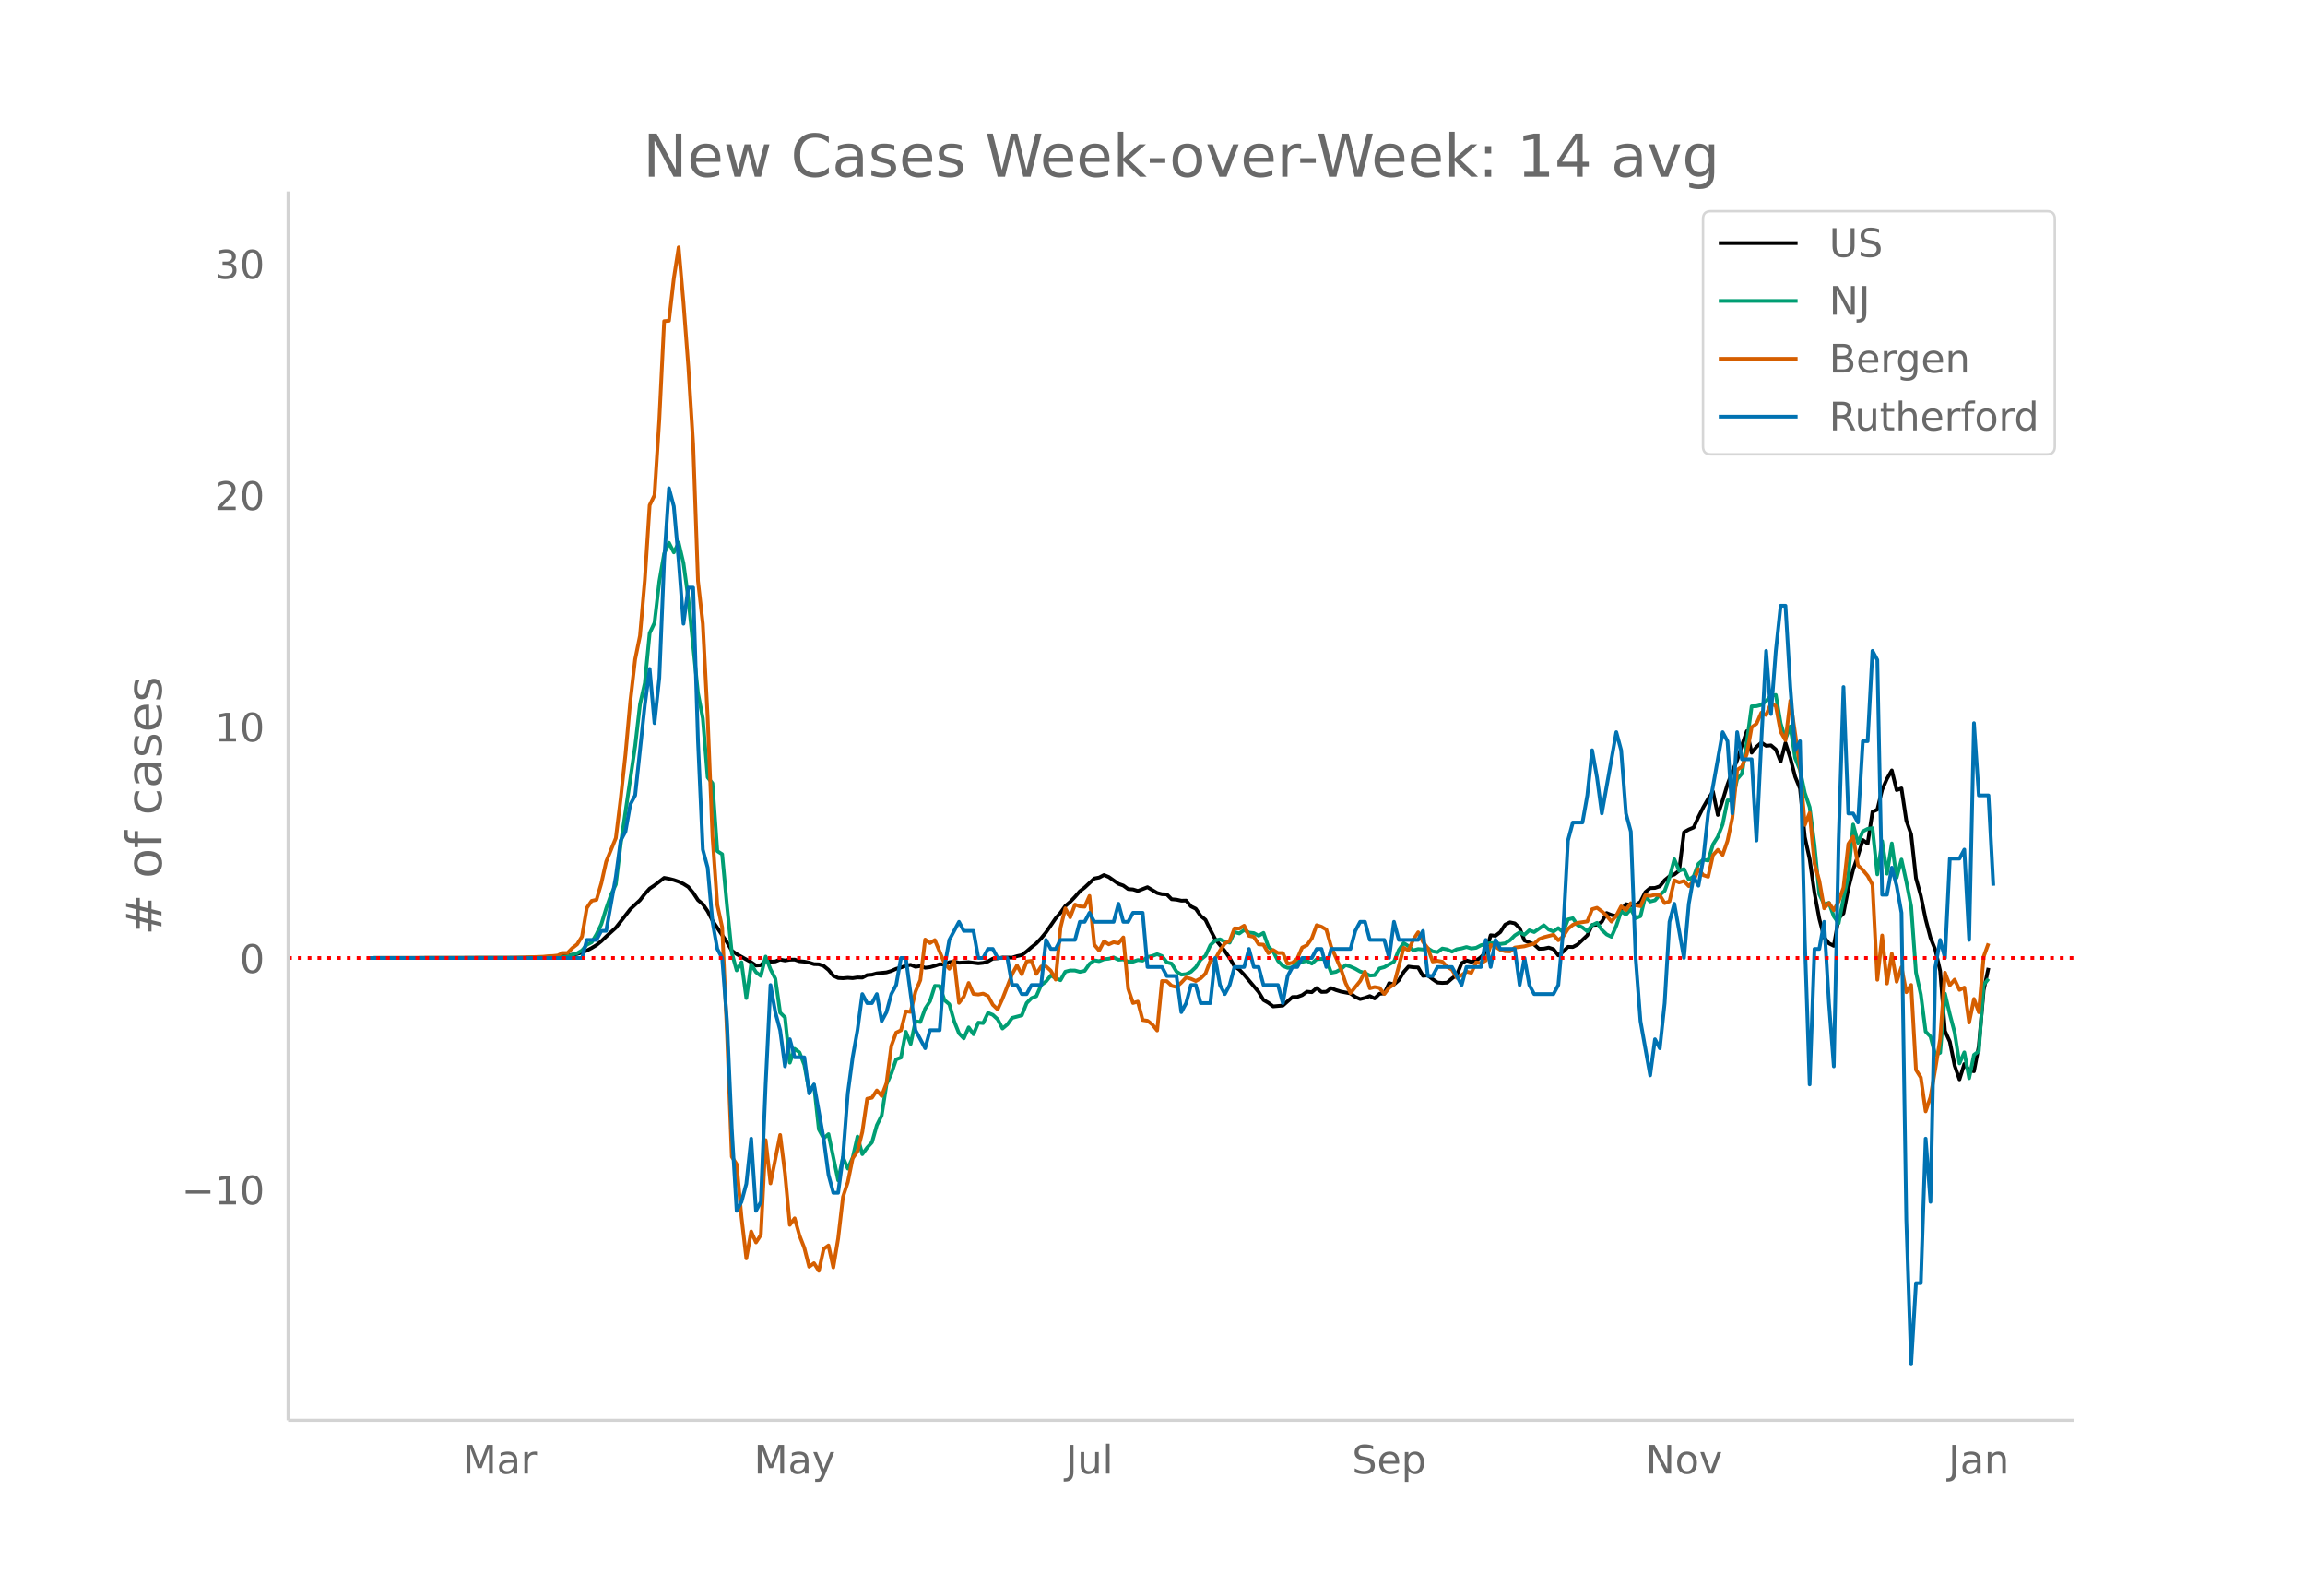 <svg height="864" viewBox="0 0 936 648" width="1248" xmlns="http://www.w3.org/2000/svg" xmlns:xlink="http://www.w3.org/1999/xlink"><defs><style>*{stroke-linecap:butt;stroke-linejoin:round}</style></defs><g id="figure_1"><path d="M0 648h936V0H0z" fill="#fff" id="patch_1"/><g id="axes_1"><path d="M117 576.72h725.4V77.76H117z" fill="none" id="patch_2"/><path clip-path="url(#pb476faff45)" d="M149.973 388.993l62.805-.085 9.813-.239 5.888-.445 3.926-.52 1.962-.34 1.963-.578 1.963-.79 1.962-1.051 1.963-1.18 1.963-1.596 1.962-1.887 3.926-3.553 5.887-7.548 3.926-3.644 1.962-2.535 1.963-2.182 1.963-1.319 3.925-3.029 1.963.356 1.962.494 1.963.67 1.963.921 1.962 1.248 1.963 2.343 1.963 2.99 1.962 1.647 1.963 2.879 1.963 3.822 3.925 5.856 1.963 2.907 1.962 3.414 1.963 1.412 5.888 3.284 1.963 1.358 1.962-.122 1.963-1.958 1.963.527 1.962-.102 1.963-.767 1.963.38 1.962-.333 1.963-.035 1.963.663 1.962.17 1.963.394 1.963.62 1.962.063 1.963.653 1.963 1.609 1.962 2.383 1.963.911 1.963.112 1.962-.18 1.963.145 1.963-.29 1.962.067 1.963-1.025 1.963-.166 1.962-.548 3.926-.379 1.962-.583 1.963-.874 1.963-.537 1.962-.694 1.963-.407 1.963.817 1.962-.312 1.963.707 1.963-.243 1.962-.543 1.963-.67 1.963.193 1.962-.998 1.963-.261 1.963.479 3.925-.238 3.925.48 1.963-.2 1.963-.57 1.962-1.145 1.963-.114 1.962-.338 3.926.04 1.962-.592 1.963-.435 1.963-1.484 1.962-1.71 1.963-1.553 1.963-2.072 1.962-2.386 3.926-5.715 1.962-2.247 1.963-2.763 1.963-1.667 1.962-2.052 1.963-2.261 1.963-1.53 3.925-3.663 1.963-.382 1.962-1.026 1.963.81 3.925 2.762 1.963.705 1.963 1.427 1.962.144 1.963.617 3.925-1.524 3.926 2.346 1.962.512 1.963.063 1.963 1.973 1.962.17 1.963.426 1.963-.048 1.962 2.362 1.963.975 1.963 2.88 1.962 1.599 1.963 4.058 1.963 3.737 3.925 4.88 1.963 2.83 1.962 3.422 1.963 1.29 1.963 2.085 5.888 6.998 1.962 3.256 1.963 1.134 1.963 1.468 3.925-.339 3.925-3.474 1.963-.04 1.963-.716 1.962-1.403 1.963.191 1.963-1.673 1.962 1.575 1.963-.067 1.963-1.478 1.962.803 1.963.595 3.925.752 1.963 1.431 1.963.872 1.962-.49 1.963-.744 1.962.98 1.963-1.897 1.963-.149 1.962-4.165 1.963.531 1.963-1.738 1.962-3.294 1.963-2.238 1.963.276 1.962.078 1.963 3.419 1.963-.177 1.962 1.531 1.963 1.366 1.963.157 1.962-.115 1.963-1.711 1.963-1.431 1.962-4.783 1.963-1.086 1.963.56 1.962-.534 1.963-1.4 1.963-1.872 1.962-7.003 1.963.224 1.963-1.507 1.962-3.03 1.963-.929 1.963.421 1.962 1.906 1.963 5.05 3.925 1.612 1.963 1.761 1.963-.063 1.962-.43 1.963.646 1.963 2.515 1.962-1.508 1.963-1.96 1.963.082 1.962-1.035 3.926-3.727 1.962-4.171 1.963-.116 1.963-1.169 1.962-3.584 1.963.799 1.963.4 3.925-4.814 1.963.426 1.962-.03 1.963-1.348 1.963-3.937 1.962-1.643 1.963-.058 1.963-.673 1.962-2.454 1.963-1.606 1.963-.72 1.962-1.551 1.963-15.598 1.963-1.116 1.962-.825 1.963-4.276 1.963-3.95 1.962-3.401 1.963-2.961 1.963 9.497 1.962-5.913 1.963-6.482 1.963-5.231 1.962-4.6 1.963-6.117 1.962-5.696 1.963 8.766 1.963-2.367 1.962-1.729 1.963 1.297 1.963-.19 1.962 1.662 1.963 4.947 1.963-7.582 1.962 6.102 1.963 7.614 1.963 4.8 1.962 19.688 1.963 8.937 1.963 13.697 1.962 10.57 1.963 7.508 1.963 2.484 1.962.987 1.963-11.23 1.963-1.922 1.962-10.078 1.963-7.729 1.963-5.659 1.962-6.337 1.963 1.45 1.963-12.925 1.962-.887 1.963-8.064 1.963-4.444 1.962-3.42 1.963 8.007 1.963-.703 1.962 13.035 1.963 5.642 1.963 17.827 1.962 7.104 1.963 9.537 1.963 7.517 1.962 4.874 1.963 8.56 1.963 24.442 1.962 4.32 1.963 9.7 1.963 5.631 1.962-6.257 1.963 2.584 1.963.367 1.962-10.238 1.963-22.674 1.963-9.064h0" fill="none" stroke="#000" stroke-linecap="round" stroke-width="1.5" id="line2d_1"/><path clip-path="url(#pb476faff45)" d="M149.973 388.993l68.693-.083 5.888-.136 1.963-.151 1.962.023 1.963-.348 3.925-1.21 1.963-1.14 1.963-2.328 1.962-.968 1.963-3.28 1.963-4.059 1.962-6.386 1.963-5.578 1.963-4.217 1.962-16.28 5.888-39.869 1.963-16.967 1.962-8.647 1.963-20.263 1.963-4.172 1.962-16.839 1.963-11.284 1.963-4.383 1.962 3.892 1.963-3.96 1.963 8.351 1.962 14.39 3.926 38.342 1.962 10.256 1.963 23.967 1.963 2.38 1.962 27.564 1.963 1.24 1.963 20.913 1.962 19.197 1.963 7.082 1.963-3.295 1.962 14.549 1.963-13.68 1.963 3.16 1.962 1.503 1.963-7.86 1.963 5.17 1.962 3.809 1.963 13.808 1.963 1.927 1.962 18.389 1.963-5.608 1.963 1.436 1.962 5.064 1.963 10.55 1.963-2.38 1.962 18.01 1.963 3.629 1.963-1.693 3.925 18.774 1.963-9.395 1.962 4.633 1.963-4.46 1.963-8.577 1.962 7.172 1.963-2.668 1.963-2.161 1.962-6.931 1.963-3.93 1.963-12.698 1.962-4.323 1.963-5.782 1.963-.733 1.962-10.468 1.963 4.95 1.963-9.25 1.962.317 1.963-5.404 1.963-3.023 1.962-6.243 1.963.083 1.963 5.722 1.962 1.67 1.963 6.878 1.963 4.943 1.962 2.033 1.963-4.474 1.963 2.804 1.962-4.74 1.963.197 1.963-4.15 1.962.802 1.963 1.814 1.962 3.741 1.963-1.647 1.963-2.676 3.925-1.035 1.963-4.981 1.962-1.995 1.963-.787 1.963-4.52 1.962-1.443 1.963-2.449 1.963 1.104 1.962.816 1.963-3.454 1.963-.506 1.962.03 1.963.544 1.963-.393 1.962-2.842 1.963-1.436 1.963.325 1.962-.793 1.963-.212 1.963-.514 1.962.937 1.963-.143 1.963.96 1.962-.023 1.963-.673 1.963.235 1.962-1.497 1.963-.378 1.963-.748 1.962.77 1.963 2.54 1.963.53 1.962 3.25 1.963 1.231 1.963-.211 1.962-.953 1.963-1.859 1.963-3.068 1.962-1.588 1.963-4.277 1.963-1.92 1.962-.484 1.963.907 1.963.454 1.962-4.308 1.963.574 1.963-1.406 1.962 1.066 1.963.204 1.963 1.058 1.962-1.141 1.963 5.578 1.963 1.897 1.962 3.877 1.963 2.078 1.963.771 1.962-.181 1.963-2.419 1.963.167 1.962-.409 1.963 1.111 1.963-1.806 1.962-.106 1.963.151 1.963 5.488 1.962-.378 1.963-1.074 1.963-1.677 1.962.612 1.963.884 1.963 1.134 1.962.567 1.963 1.073 1.962-.151 1.963-2.751 1.963-.53 3.925-2.23 1.963-4.738 1.962-2.804 1.963 1.247 1.963 1.7 1.962-.528 1.963.18 1.963-.468 1.962 1.217 1.963.325 1.963-1.466 1.962.355 1.963.922 1.963-.99 1.962-.34 1.963-.56 1.963.59 1.962-.272 1.963-1.028 1.963-.567 1.962-.325 1.963-.015 1.963.386 1.962-.272 1.963-1.247 1.963-1.958 1.962-1.247 1.963.975 1.963-1.806 1.962.718 3.926-2.751 1.962 1.723 1.963.8 1.963-1.382 1.962 1.693 1.963-5.208 1.963-.483 1.962 2.811 1.963.907 1.963 1.58 1.962-2.487 1.963-.952 1.963 2.85 1.962 1.866 1.963.96 1.963-4.505 1.962-5.827 1.963 1.308 1.963-2.237 1.962 3.726 1.963-.832 1.963-7.996 1.962 2.048 1.963-.499 1.963-2.267 1.962-1.557 1.963-5.404 1.963-7.452 1.962 4.656 1.963-.68 1.963 4.315 1.962-1.368 1.963-5.094 1.963-1.67 1.962.377 1.963-6.53 1.963-3.144 1.962-5.033 1.963-9.75 1.963.023 1.962-8.624 1.963-2.305 1.962-12.826 1.963-14.444 1.963-.068 1.962-.514 1.963-1.602 1.963-2.108 1.962-.333 1.963 11.51 1.963 6.35 1.962-5.08 1.963 12.85 1.963 4.79 1.962 9.358 1.963 5.797 1.963 15.252 1.962 20.059 1.963 4.172 1.963-.62 1.962 5.472 1.963 2.804 1.963-10.12 1.962-9.115 1.963-20.868 1.963 7.475 1.962-4.694 1.963-1.027 1.963-.273 1.962 18.76 1.963-13.477 1.963 13.204 1.962-12.289 1.963 13.914 1.963-7.376 1.962 8.956 1.963 9.992 1.963 26.99 1.962 8.842 1.963 15.116 1.963 1.988 1.962 7.512 1.963-.922 1.963-24.012 1.962 8.375 1.963 7.399 1.963 12.561 1.962-4.49 1.963 10.507 1.963-9.5 1.962-1.475 1.963-26.914 1.963-2.486h0" fill="none" stroke="#009e73" stroke-linecap="round" stroke-width="1.5" id="line2d_2"/><path clip-path="url(#pb476faff45)" d="M149.973 388.993l58.88-.072 11.776-.432 1.962-.216 1.963-.072 1.963-.216 1.962-1.008h1.963l1.963-2.016 1.962-1.513 1.963-3.168 1.963-11.594 1.962-2.88 1.963-.433 1.963-6.697 1.962-8.785 3.926-9.578 1.962-15.987 1.963-18.075 1.962-21.532 1.963-16.994 1.963-9.578 1.962-22.612 1.963-30.39 1.963-4.032 1.962-30.75 1.963-39.966 1.963-.144 1.962-17.21 1.963-12.603 1.963 22.54 1.962 25.852 1.963 31.398 1.963 55.665 1.962 17.355 1.963 38.023 1.963 48.392 1.962 27.797 1.963 9.073 1.963 43.136 1.962 50.048 1.963 3.025 1.963 21.46 1.962 16.778 1.963-10.946 1.963 4.465 1.962-3.025 1.963-38.526 1.963 17.57 3.925-19.658 1.963 15.554 1.962 20.956 1.963-2.665 1.963 6.986 1.962 5.04 1.963 7.634 1.963-1.44 1.962 3.096 1.963-8.858 1.963-1.44 1.962 8.93 1.963-11.738 1.963-16.923 1.962-5.977 1.963-9.65 1.963-2.88 1.962-7.85 1.963-13.466 1.963-.432 1.962-2.953 1.963 2.233 1.963-5.185 1.962-15.123 1.963-5.4 1.963-.937 1.962-7.705 1.963.216 1.963-8.21 1.962-4.68 1.963-16.491 1.963 1.44 1.962-1.224 3.926 9.434 1.962 2.232 1.963-3.313 1.963 17.14 1.962-2.521 1.963-5.545 1.963 4.465 1.962.216 1.963-.36 1.963.936 1.962 3.6 1.963 1.873 1.962-4.32 3.926-10.01 1.962-3.53 1.963 3.601 1.963-5.184 1.962-.289 1.963 5.33 1.963-3.025 1.962-.072 1.963 1.8 1.963 3.6 1.962-21.027 1.963-7.921 1.963 3.672 1.962-5.184 1.963.72 1.963.144 1.962-4.393 1.963 19.803 1.963 2.377 1.962-3.745 1.963 1.224 1.963-.864 1.962.432 1.963-2.376 1.963 20.811 1.962 5.833 1.963-.576 1.963 7.49 1.962.288 1.963 1.512 1.963 2.448 1.962-20.091 1.963.072 1.963 1.872 1.962.504 1.963-1.8 1.963-2.088 1.962.576 1.963.864 1.963-1.08 1.962-1.945 1.963-5.185 1.963-.72 1.962-3.456 1.963-2.88 1.963-1.009 1.962-5.113 1.963.072 1.963-1.152 1.962 4.105 1.963.432 1.963 3.024 1.962.144 1.963 3.457 1.963-1.296 1.962 1.224h1.963l1.963 4.393 1.962-.432 1.963-1.729 1.963-4.464 1.962-.937 1.963-2.808 1.963-5.329 1.962.648 1.963 1.152 1.963 6.913 3.925 9.002 1.963 5.833 1.962 4.033 3.926-4.897 1.962-3.817 1.963 6.77 1.962-.505 1.963.36 1.963 2.449 1.962-2.52 1.963-1.369 3.925-14.906 1.963 1.08 1.963-4.393 1.962-2.953 1.963 3.89 1.963 2.592 1.962 5.4 1.963-.288 1.963.36 1.962 2.089 1.963 1.152 1.963 3.313 1.962-1.08 1.963-1.44 1.963.503 1.962-4.248 1.963.288 1.963-1.08 1.962-6.266 1.963.648 1.963 1.297 1.962.576 1.963.072 1.963-1.584 3.925-.505 1.963-.576 1.962-.432 1.963-1.872 1.963-.792 3.925-1.008 1.963 2.232 1.962-1.512 1.963-3.097 1.963-1.656 1.962-.792 3.926-.576 1.962-4.97 1.963-.575 1.963 1.44 1.962 1.8 1.963 2.377 1.963-2.449 1.962-3.744 1.963 1.512 1.963-2.809 1.962.865 1.963.36 1.963-4.465 1.962.288 1.963-.432 1.963.144 1.962 3.24 1.963-.72 1.963-8.57 1.962.865 1.963-.576 1.963 2.088 1.962-2.16 1.963-4.753 1.963 2.449 1.962.648 1.963-8.786 1.963-2.16 1.962 2.088 1.963-5.689 1.963-9.29 1.962-19.587 1.963-1.296 1.962-5.113 1.963-10.874 1.963-1.44 1.962-4.465 1.963.936 1.963-4.752 1.962 1.08 1.963 10.442 1.963 3.456 1.962-16.059 3.926 26.789 1.962 23.692 1.963-4.897 1.963 20.596 1.962 6.913 1.963 11.234 1.963-2.16 1.962 2.952 1.963-3.6 1.963-5.618 1.962-17.715 1.963-2.952 1.963 11.666 1.962 1.872 1.963 2.377 1.963 3.6 1.962 38.599 1.963-18.003 1.963 19.515 1.962-12.098 1.963 11.378 1.963-5.905 1.962 10.154 1.963-2.953 1.963 34.494 1.962 3.097 1.963 13.754 1.963-5.833 1.962-11.378 1.963-12.17 1.963-26.933 1.962 5.113 1.963-2.304 1.963 4.176 1.962-.936 1.963 14.187 1.963-9.578 1.962 5.401 1.963-22.54 1.963-5.4h0" fill="none" stroke="#d55e00" stroke-linecap="round" stroke-width="1.5" id="line2d_3"/><path clip-path="url(#pb476faff45)" d="M149.973 388.993h86.357l1.963-7.335h3.925l1.963-3.668h1.962l3.926-22.006 1.962-14.67 1.963-3.669 1.962-11.003 1.963-3.667 3.925-36.677 1.963-14.671 1.963 22.006 1.962-18.339 1.963-47.68 1.963-29.341 1.962 7.335 1.963 22.006 1.963 25.674 1.962-14.67h1.963l1.963 62.35 1.962 44.013 1.963 7.335 1.963 22.006 1.962 11.004 1.963 3.667 1.963 25.674 1.962 44.013 1.963 33.009 1.963-3.668 1.962-7.335 1.963-18.339 1.963 29.342 1.962-3.668 1.963-47.68 1.963-40.345L314.836 411l1.963 7.335 1.963 14.67 1.962-11.002 1.963 7.335h3.925l1.963 14.67 1.963-3.667 3.925 22.006 1.963 14.671 1.962 7.336h1.963l1.963-14.671 1.962-25.674 1.963-14.671 1.963-11.003 1.962-14.67 1.963 3.667h1.963l1.962-3.668 1.963 11.003 1.963-3.667 1.962-7.336 1.963-3.668 1.963-11.003h1.962l3.926 29.342 3.925 7.335 1.963-7.335h3.925l1.963-25.674 1.962-11.003 3.926-7.336 1.962 3.668h3.926l1.962 11.003h1.963l1.963-3.667h1.962l1.963 3.667h3.925l1.963 11.003h1.962l1.963 3.668h1.963l1.962-3.668h3.926l1.962-18.338 1.963 3.668h1.963l1.962-3.668h5.888l1.963-7.336h1.963l1.962-3.667 1.963 3.667h7.85l1.963-7.335 1.963 7.335h1.963l1.962-3.667H464l1.962 22.006h5.888l1.963 3.668h3.925l1.963 14.67 1.963-3.667 1.962-7.336h1.963l1.963 7.336h3.925l1.963-18.339 1.962 11.003 1.963 3.668 1.963-3.668 1.962-7.335h3.926l1.962-7.335 1.963 7.335h1.963l1.962 7.335h5.888l1.963 7.336 1.963-11.003 1.962-3.668h1.963l1.963-3.668h3.925l1.963-3.667h1.962l1.963 7.335 1.963-7.335h7.85l1.963-7.336 1.963-3.668h1.962l1.963 7.336h5.888l1.962 7.335 1.963-14.67 1.963 7.335h7.85l1.963-3.668 1.963 18.339h1.962l1.963-3.668h5.888l3.925 7.335 1.963-7.335h5.888l1.963-11.003 1.962 11.003 1.963-11.003 1.963 3.668h5.888l1.962 14.67 1.963-11.003 1.963 11.003 1.962 3.668h7.851l1.963-3.668 1.962-22.006 1.963-36.677 1.963-7.335h3.925l1.963-11.003 1.962-18.339 1.963 11.003 1.963 14.671 5.888-33.01 1.962 7.336 1.963 25.674 1.963 7.335 1.962 51.348 1.963 25.674 3.925 22.006 1.963-14.67 1.963 3.667 1.962-18.338 1.963-33.01 1.963-7.335 3.925 22.006 1.963-22.006 1.962-11.003 1.963 3.668 1.963-11.003 1.962-18.339 5.888-33.01 1.963 3.668 1.963 29.342 1.962-33.01 1.963 11.004h3.925l1.963 33.01 1.962-40.346 1.963-36.677 1.963 25.674 1.962-25.674 1.963-18.338h1.963l1.962 33.01 1.963 25.673 1.963-3.668 1.962 80.69 1.963 58.683 1.963-55.015h1.962l1.963-11.004 1.963 33.01 1.962 25.674 1.963-91.693 1.963-62.35 1.962 51.347h1.963l1.963 3.668 1.962-33.01h1.963l1.963-36.677 1.962 3.668 1.963 95.36h1.963l1.962-11.003 1.963 7.336 1.963 11.003 1.962 124.702 1.963 58.683 1.963-33.01h1.962l1.963-58.683 1.963 25.674 1.962-95.36 1.963-11.003 1.963 7.335 1.962-40.344h3.926l1.962-3.668 1.963 36.677 1.963-88.025 1.962 29.342h3.926l1.962 36.677h0" fill="none" stroke="#0072b2" stroke-linecap="round" stroke-width="1.5" id="line2d_4"/><path clip-path="url(#pb476faff45)" d="M117 388.993h725.4" fill="none" stroke="red" stroke-dasharray="1.5,2.475" stroke-width="1.5" id="line2d_5"/><path d="M117 576.72V77.76" fill="none" stroke="#d3d3d3" stroke-linecap="square" stroke-width="1.25" id="patch_3"/><path d="M117 576.72h725.4" fill="none" stroke="#d3d3d3" stroke-linecap="square" stroke-width="1.25" id="patch_4"/><g id="matplotlib.axis_1"><g id="xtick_1"><g transform="matrix(.16 0 0 -.16 187.87 598.378)" fill="#696969" id="text_1"><defs><path d="M9.813 72.906h14.703l18.593-49.61 18.703 49.61h14.704V0H66.89v64.016l-18.797-50h-9.907l-18.796 50V0H9.813z" id="DejaVuSans-77"/><path d="M34.281 27.484q-10.89 0-15.093-2.484-4.204-2.484-4.204-8.5 0-4.781 3.157-7.594 3.156-2.797 8.562-2.797 7.485 0 12 5.297 4.516 5.297 4.516 14.078v2zm17.922 3.72V0H43.22v8.297Q40.14 3.328 35.547.953q-4.594-2.375-11.234-2.375-8.391 0-13.36 4.719Q6 8.016 6 15.922q0 9.219 6.172 13.906 6.187 4.688 18.437 4.688h12.61v.89q0 6.203-4.078 9.594-4.078 3.39-11.453 3.39-4.688 0-9.141-1.124-4.438-1.125-8.531-3.375v8.312q4.921 1.906 9.562 2.844 4.64.953 9.031.953 11.875 0 17.735-6.156 5.86-6.14 5.86-18.64z" id="DejaVuSans-97"/><path d="M41.11 46.297q-1.516.875-3.297 1.281Q36.03 48 33.89 48q-7.625 0-11.703-4.953-4.079-4.953-4.079-14.234V0H9.08v54.688h9.03v-8.5q2.844 4.984 7.375 7.39Q30.031 56 36.531 56q.922 0 2.047-.125 1.125-.11 2.484-.36z" id="DejaVuSans-114"/></defs><use xlink:href="#DejaVuSans-77"/><use x="86.279" xlink:href="#DejaVuSans-97"/><use x="147.559" xlink:href="#DejaVuSans-114"/></g></g><g id="xtick_2"><g transform="matrix(.16 0 0 -.16 306.147 598.378)" fill="#696969" id="text_2"><defs><path d="M32.172-5.078q-3.797-9.766-7.422-12.735-3.61-2.984-9.656-2.984H7.906v7.516h5.282q3.703 0 5.75 1.765Q21-9.766 23.483-3.219l1.61 4.094-22.11 53.813H12.5l17.094-42.766 17.093 42.766h9.516z" id="DejaVuSans-121"/></defs><use xlink:href="#DejaVuSans-77"/><use x="86.279" xlink:href="#DejaVuSans-97"/><use x="147.559" xlink:href="#DejaVuSans-121"/></g></g><g id="xtick_3"><g transform="matrix(.16 0 0 -.16 432.757 598.378)" fill="#696969" id="text_3"><defs><path d="M9.813 72.906h9.859V5.078q0-13.187-5-19.14-5-5.954-16.094-5.954h-3.75v8.297h3.078q6.531 0 9.219 3.672Q9.813-4.39 9.813 5.078z" id="DejaVuSans-74"/><path d="M8.5 21.578v33.11h8.984V21.922q0-7.766 3.016-11.656 3.031-3.875 9.094-3.875 7.265 0 11.484 4.64 4.234 4.64 4.234 12.656v31h8.985V0h-8.984v8.406Q42.047 3.422 37.718 1q-4.313-2.422-10.032-2.422-9.421 0-14.312 5.86Q8.5 10.296 8.5 21.578zM31.11 56z" id="DejaVuSans-117"/><path d="M9.422 75.984h8.984V0H9.422z" id="DejaVuSans-108"/></defs><use xlink:href="#DejaVuSans-74"/><use x="29.492" xlink:href="#DejaVuSans-117"/><use x="92.871" xlink:href="#DejaVuSans-108"/></g></g><g id="xtick_4"><g transform="matrix(.16 0 0 -.16 549.014 598.378)" fill="#696969" id="text_4"><defs><path d="M53.516 70.516V60.89q-5.61 2.687-10.594 4-4.984 1.328-9.625 1.328-8.047 0-12.422-3.125t-4.375-8.89q0-4.845 2.906-7.313 2.907-2.453 11.016-3.97l5.953-1.218q11.031-2.11 16.281-7.406 5.25-5.297 5.25-14.172 0-10.61-7.11-16.078-7.093-5.469-20.812-5.469-5.172 0-11.015 1.172Q13.14.922 6.89 3.219v10.156q6-3.36 11.765-5.078 5.766-1.703 11.328-1.703 8.438 0 13.032 3.312 4.593 3.328 4.593 9.485 0 5.359-3.297 8.39-3.296 3.032-10.812 4.547L27.484 33.5q-11.03 2.188-15.968 6.875-4.922 4.688-4.922 13.047 0 9.672 6.812 15.234 6.813 5.563 18.766 5.563 5.14 0 10.453-.938 5.328-.922 10.89-2.765z" id="DejaVuSans-83"/><path d="M56.203 29.594v-4.39H14.891q.593-9.282 5.593-14.142 5-4.859 13.938-4.859 5.172 0 10.031 1.266 4.86 1.265 9.656 3.812v-8.5Q49.266.734 44.187-.344 39.11-1.422 33.892-1.422q-13.094 0-20.735 7.61-7.64 7.625-7.64 20.625 0 13.421 7.25 21.296Q20.016 56 32.328 56q11.031 0 17.453-7.11 6.422-7.093 6.422-19.296zm-8.984 2.64q-.094 7.36-4.125 11.75-4.032 4.407-10.672 4.407-7.516 0-12.031-4.25-4.516-4.25-5.203-11.97z" id="DejaVuSans-101"/><path d="M18.11 8.203v-29H9.077v75.484h9.031v-8.296q2.844 4.875 7.157 7.234Q29.594 56 35.594 56q9.968 0 16.187-7.906 6.235-7.907 6.235-20.797T51.78 6.484q-6.218-7.906-16.187-7.906-6 0-10.328 2.375-4.313 2.375-7.157 7.25zm30.578 19.094q0 9.906-4.079 15.547-4.078 5.64-11.203 5.64-7.14 0-11.218-5.64-4.079-5.64-4.079-15.547 0-9.906 4.078-15.547 4.079-5.64 11.22-5.64 7.124 0 11.202 5.64t4.078 15.547z" id="DejaVuSans-112"/></defs><use xlink:href="#DejaVuSans-83"/><use x="63.477" xlink:href="#DejaVuSans-101"/><use x="125" xlink:href="#DejaVuSans-112"/></g></g><g id="xtick_5"><g transform="matrix(.16 0 0 -.16 668.202 598.378)" fill="#696969" id="text_5"><defs><path d="M9.813 72.906h13.28l32.329-60.984v60.984h9.562V0h-13.28L19.39 60.984V0H9.813z" id="DejaVuSans-78"/><path d="M30.61 48.39q-7.22 0-11.422-5.64-4.204-5.64-4.204-15.453 0-9.813 4.172-15.453 4.188-5.64 11.453-5.64 7.188 0 11.375 5.655 4.203 5.672 4.203 15.438 0 9.719-4.203 15.406-4.187 5.688-11.375 5.688zm0 7.61q11.718 0 18.406-7.625 6.703-7.61 6.703-21.078 0-13.422-6.703-21.078-6.688-7.64-18.407-7.64-11.765 0-18.437 7.64-6.656 7.656-6.656 21.078 0 13.469 6.656 21.078Q18.844 56 30.609 56z" id="DejaVuSans-111"/><path d="M2.984 54.688H12.5L29.594 8.797l17.093 45.89h9.516L35.687 0H23.485z" id="DejaVuSans-118"/></defs><use xlink:href="#DejaVuSans-78"/><use x="74.805" xlink:href="#DejaVuSans-111"/><use x="135.986" xlink:href="#DejaVuSans-118"/></g></g><g id="xtick_6"><g transform="matrix(.16 0 0 -.16 791.207 598.378)" fill="#696969" id="text_6"><defs><path d="M54.89 33.016V0h-8.984v32.719q0 7.765-3.031 11.61-3.031 3.858-9.078 3.858-7.281 0-11.484-4.64-4.204-4.625-4.204-12.64V0H9.08v54.688h9.03v-8.5q3.235 4.937 7.594 7.374Q30.078 56 35.797 56q9.422 0 14.25-5.828 4.844-5.828 4.844-17.156z" id="DejaVuSans-110"/></defs><use xlink:href="#DejaVuSans-74"/><use x="29.492" xlink:href="#DejaVuSans-97"/><use x="90.771" xlink:href="#DejaVuSans-110"/></g></g></g><g id="matplotlib.axis_2"><g id="ytick_1"><g transform="matrix(.16 0 0 -.16 73.733 489.054)" fill="#696969" id="text_7"><defs><path d="M10.594 35.5h62.593v-8.297H10.594z" id="DejaVuSans-8722"/><path d="M12.406 8.297h16.11v55.625l-17.532-3.516v8.985l17.438 3.515h9.86V8.296H54.39V0H12.406z" id="DejaVuSans-49"/><path d="M31.781 66.406q-7.61 0-11.453-7.5Q16.5 51.422 16.5 36.375q0-14.984 3.828-22.484 3.844-7.5 11.453-7.5 7.672 0 11.5 7.5 3.844 7.5 3.844 22.484 0 15.047-3.844 22.531-3.828 7.5-11.5 7.5zm0 7.813q12.266 0 18.735-9.703 6.468-9.688 6.468-28.141 0-18.406-6.468-28.11-6.47-9.687-18.735-9.687-12.25 0-18.718 9.688-6.47 9.703-6.47 28.109 0 18.453 6.47 28.14Q19.53 74.22 31.78 74.22z" id="DejaVuSans-48"/></defs><use xlink:href="#DejaVuSans-8722"/><use x="83.789" xlink:href="#DejaVuSans-49"/><use x="147.412" xlink:href="#DejaVuSans-48"/></g></g><g id="ytick_2"><use xlink:href="#DejaVuSans-48" transform="matrix(.16 0 0 -.16 97.32 395.072)" fill="#696969" id="text_8"/></g><g id="ytick_3"><g transform="matrix(.16 0 0 -.16 87.14 301.09)" fill="#696969" id="text_9"><use xlink:href="#DejaVuSans-49"/><use x="63.623" xlink:href="#DejaVuSans-48"/></g></g><g id="ytick_4"><g transform="matrix(.16 0 0 -.16 87.14 207.108)" fill="#696969" id="text_10"><defs><path d="M19.188 8.297h34.421V0H7.33v8.297q5.609 5.812 15.296 15.594 9.703 9.797 12.188 12.64 4.734 5.313 6.609 9 1.89 3.688 1.89 7.25 0 5.813-4.078 9.469-4.078 3.672-10.625 3.672-4.64 0-9.797-1.61-5.14-1.609-11-4.89v9.969Q13.767 71.78 18.938 73q5.188 1.219 9.485 1.219 11.328 0 18.062-5.672 6.735-5.656 6.735-15.125 0-4.5-1.688-8.531-1.672-4.016-6.125-9.485-1.218-1.422-7.765-8.187-6.532-6.766-18.453-18.922z" id="DejaVuSans-50"/></defs><use xlink:href="#DejaVuSans-50"/><use x="63.623" xlink:href="#DejaVuSans-48"/></g></g><g id="ytick_5"><g transform="matrix(.16 0 0 -.16 87.14 113.126)" fill="#696969" id="text_11"><defs><path d="M40.578 39.313Q47.656 37.797 51.625 33q3.984-4.781 3.984-11.813 0-10.78-7.422-16.703-7.421-5.906-21.093-5.906-4.578 0-9.438.906-4.86.907-10.031 2.72v9.515q4.094-2.39 8.969-3.61 4.89-1.218 10.218-1.218 9.266 0 14.125 3.656 4.86 3.656 4.86 10.64 0 6.454-4.516 10.079-4.515 3.64-12.562 3.64h-8.5v8.11h8.89q7.266 0 11.125 2.906 3.86 2.906 3.86 8.375 0 5.61-3.985 8.61-3.968 3.015-11.39 3.015-4.063 0-8.703-.89-4.641-.876-10.203-2.72v8.782q5.624 1.562 10.53 2.344 4.907.78 9.25.78 11.235 0 17.766-5.109 6.547-5.093 6.547-13.78 0-6.063-3.468-10.235-3.47-4.172-9.86-5.782z" id="DejaVuSans-51"/></defs><use xlink:href="#DejaVuSans-51"/><use x="63.623" xlink:href="#DejaVuSans-48"/></g></g><g transform="matrix(0 -.2 -.2 0 65.573 379.813)" fill="#696969" id="text_12"><defs><path d="M51.125 44H36.922l-4.11-16.313h14.313zm-7.328 27.781l-5.078-20.265h14.265L58.11 71.78h7.813L60.89 51.516h15.234V44h-17.14l-4-16.313h15.53V20.22H53.079L48 0h-7.813l5.032 20.219H30.906L25.875 0h-7.86l5.079 20.219H7.719v7.468h17.187L29 44H13.281v7.516h17.625l4.985 20.265z" id="DejaVuSans-35"/><path d="M37.11 75.984V68.5h-8.594q-4.828 0-6.72-1.953-1.874-1.953-1.874-7.031v-4.828h14.797v-6.985H19.922V0H10.89v47.703H2.297v6.984h8.594V58.5q0 9.125 4.25 13.297 4.25 4.187 13.468 4.187z" id="DejaVuSans-102"/><path d="M48.781 52.594v-8.407q-3.812 2.11-7.64 3.157-3.828 1.047-7.735 1.047-8.75 0-13.593-5.547-4.829-5.532-4.829-15.547 0-10.016 4.829-15.563 4.843-5.53 13.593-5.53 3.907 0 7.735 1.046 3.828 1.047 7.64 3.156V2.094Q45.016.344 40.984-.531q-4.015-.89-8.562-.89-12.36 0-19.64 7.765-7.266 7.765-7.266 20.953 0 13.375 7.343 21.031Q20.22 56 33.016 56q4.14 0 8.093-.86 3.953-.843 7.672-2.546z" id="DejaVuSans-99"/><path d="M44.281 53.078v-8.5q-3.797 1.953-7.906 2.922-4.094.984-8.5.984-6.688 0-10.031-2.047-3.344-2.046-3.344-6.156 0-3.125 2.39-4.906 2.391-1.781 9.626-3.39l3.078-.688q9.562-2.047 13.593-5.781 4.032-3.735 4.032-10.422 0-7.625-6.032-12.078-6.03-4.438-16.578-4.438-4.39 0-9.156.86Q10.688.296 5.422 2v9.281q4.984-2.594 9.812-3.89 4.829-1.282 9.579-1.282 6.343 0 9.75 2.172 3.421 2.172 3.421 6.125 0 3.656-2.468 5.61-2.453 1.953-10.813 3.765l-3.125.735q-8.344 1.75-12.062 5.39-3.704 3.64-3.704 9.985 0 7.718 5.47 11.906Q16.75 56 26.811 56q4.97 0 9.36-.734 4.406-.72 8.11-2.188z" id="DejaVuSans-115"/></defs><use xlink:href="#DejaVuSans-35"/><use x="83.789" xlink:href="#DejaVuSans-32"/><use x="115.576" xlink:href="#DejaVuSans-111"/><use x="176.758" xlink:href="#DejaVuSans-102"/><use x="211.963" xlink:href="#DejaVuSans-32"/><use x="243.75" xlink:href="#DejaVuSans-99"/><use x="298.73" xlink:href="#DejaVuSans-97"/><use x="360.01" xlink:href="#DejaVuSans-115"/><use x="412.109" xlink:href="#DejaVuSans-101"/><use x="473.633" xlink:href="#DejaVuSans-115"/></g></g><g transform="matrix(.24 0 0 -.24 261.11 71.76)" fill="#696969" id="text_13"><defs><path d="M4.203 54.688h8.985l11.234-42.672 11.172 42.672h10.593l11.235-42.672 11.187 42.672h8.985L63.28 0H52.688L40.922 44.828 29.109 0H18.5z" id="DejaVuSans-119"/><path d="M64.406 67.281v-10.39q-4.984 4.64-10.625 6.922-5.64 2.296-11.984 2.296-12.5 0-19.14-7.64-6.641-7.64-6.641-22.094 0-14.406 6.64-22.047 6.64-7.64 19.14-7.64 6.345 0 11.985 2.296 5.64 2.297 10.625 6.938V5.609Q59.234 2.094 53.437.33q-5.78-1.75-12.218-1.75-16.563 0-26.094 10.124-9.516 10.14-9.516 27.672 0 17.578 9.516 27.703 9.531 10.14 26.094 10.14 6.531 0 12.312-1.734 5.797-1.734 10.875-5.203z" id="DejaVuSans-67"/><path d="M3.328 72.906h9.953L28.61 11.281l15.282 61.625h11.093l15.328-61.625 15.282 61.625h10.015L77.297 0H64.89L49.516 63.281 33.984 0H21.578z" id="DejaVuSans-87"/><path d="M9.078 75.984h9.031V31.11l26.813 23.578H56.39l-29-25.578L57.625 0H45.906L18.11 26.703V0H9.08z" id="DejaVuSans-107"/><path d="M4.89 31.39h26.313v-8H4.891z" id="DejaVuSans-45"/><path d="M11.719 12.406h10.297V0H11.719zm0 39.297h10.297v-12.39H11.719z" id="DejaVuSans-58"/><path d="M37.797 64.313L12.89 25.39h24.906zm-2.594 8.593H47.61V25.391h10.407v-8.203H47.609V0h-9.812v17.188H4.89v9.515z" id="DejaVuSans-52"/><path d="M45.406 27.984q0 9.766-4.031 15.125-4.016 5.375-11.297 5.375-7.219 0-11.25-5.375-4.031-5.359-4.031-15.125 0-9.718 4.031-15.093t11.25-5.375q7.281 0 11.297 5.375 4.031 5.375 4.031 15.093zm8.985-21.203q0-13.953-6.203-20.765Q42-20.797 29.203-20.797q-4.734 0-8.937.703-4.203.703-8.157 2.172v8.735q3.954-2.141 7.813-3.157 3.86-1.031 7.86-1.031 8.843 0 13.234 4.61 4.39 4.609 4.39 13.937v4.453q-2.781-4.844-7.125-7.234Q33.938 0 27.875 0 17.828 0 11.672 7.656q-6.156 7.672-6.156 20.328 0 12.688 6.156 20.344Q17.828 56 27.875 56q6.063 0 10.406-2.39 4.344-2.391 7.125-7.22v8.297h8.985z" id="DejaVuSans-103"/></defs><use xlink:href="#DejaVuSans-78"/><use x="74.805" xlink:href="#DejaVuSans-101"/><use x="136.328" xlink:href="#DejaVuSans-119"/><use x="218.115" xlink:href="#DejaVuSans-32"/><use x="249.902" xlink:href="#DejaVuSans-67"/><use x="319.727" xlink:href="#DejaVuSans-97"/><use x="381.006" xlink:href="#DejaVuSans-115"/><use x="433.105" xlink:href="#DejaVuSans-101"/><use x="494.629" xlink:href="#DejaVuSans-115"/><use x="546.729" xlink:href="#DejaVuSans-32"/><use x="578.516" xlink:href="#DejaVuSans-87"/><use x="671.518" xlink:href="#DejaVuSans-101"/><use x="733.041" xlink:href="#DejaVuSans-101"/><use x="794.564" xlink:href="#DejaVuSans-107"/><use x="852.475" xlink:href="#DejaVuSans-45"/><use x="890.434" xlink:href="#DejaVuSans-111"/><use x="951.615" xlink:href="#DejaVuSans-118"/><use x="1010.795" xlink:href="#DejaVuSans-101"/><use x="1072.318" xlink:href="#DejaVuSans-114"/><use x="1107.057" xlink:href="#DejaVuSans-45"/><use x="1139.141" xlink:href="#DejaVuSans-87"/><use x="1232.143" xlink:href="#DejaVuSans-101"/><use x="1293.666" xlink:href="#DejaVuSans-101"/><use x="1355.189" xlink:href="#DejaVuSans-107"/><use x="1413.1" xlink:href="#DejaVuSans-58"/><use x="1446.791" xlink:href="#DejaVuSans-32"/><use x="1478.578" xlink:href="#DejaVuSans-49"/><use x="1542.201" xlink:href="#DejaVuSans-52"/><use x="1605.824" xlink:href="#DejaVuSans-32"/><use x="1637.611" xlink:href="#DejaVuSans-97"/><use x="1698.891" xlink:href="#DejaVuSans-118"/><use x="1758.07" xlink:href="#DejaVuSans-103"/></g><g id="legend_1"><path d="M694.75 184.5H831.2q3.2 0 3.2-3.2V88.96q0-3.2-3.2-3.2H694.75q-3.2 0-3.2 3.2v92.34q0 3.2 3.2 3.2z" fill="none" opacity=".8" stroke="#ccc" id="patch_5"/><path d="M697.95 98.718h32" fill="none" stroke="#000" stroke-linecap="round" stroke-width="1.5" id="line2d_6"/><g transform="matrix(.16 0 0 -.16 742.75 104.317)" fill="#696969" id="text_14"><defs><path d="M8.688 72.906h9.921V28.61q0-11.718 4.235-16.875 4.25-5.14 13.781-5.14 9.469 0 13.719 5.14 4.25 5.157 4.25 16.875v44.297H64.5V27.391q0-14.25-7.063-21.532-7.046-7.28-20.812-7.28-13.828 0-20.89 7.28-7.047 7.282-7.047 21.532z" id="DejaVuSans-85"/></defs><use xlink:href="#DejaVuSans-85"/><use x="73.193" xlink:href="#DejaVuSans-83"/></g><path d="M697.95 122.203h32" fill="none" stroke="#009e73" stroke-linecap="round" stroke-width="1.5" id="line2d_8"/><g transform="matrix(.16 0 0 -.16 742.75 127.802)" fill="#696969" id="text_15"><use xlink:href="#DejaVuSans-78"/><use x="74.805" xlink:href="#DejaVuSans-74"/></g><path d="M697.95 145.688h32" fill="none" stroke="#d55e00" stroke-linecap="round" stroke-width="1.5" id="line2d_10"/><g transform="matrix(.16 0 0 -.16 742.75 151.287)" fill="#696969" id="text_16"><defs><path d="M19.672 34.813V8.108H35.5q7.953 0 11.781 3.297 3.844 3.297 3.844 10.078 0 6.844-3.844 10.078-3.828 3.25-11.781 3.25zm0 29.984V42.828h14.61q7.218 0 10.75 2.703 3.546 2.719 3.546 8.282 0 5.515-3.547 8.25-3.531 2.734-10.75 2.734zm-9.86 8.11h25.204q11.28 0 17.375-4.688Q58.5 63.53 58.5 54.89q0-6.703-3.125-10.657-3.125-3.953-9.188-4.922 7.282-1.562 11.313-6.53 4.031-4.954 4.031-12.376 0-9.765-6.64-15.093Q48.25 0 35.984 0H9.812z" id="DejaVuSans-66"/></defs><use xlink:href="#DejaVuSans-66"/><use x="68.604" xlink:href="#DejaVuSans-101"/><use x="130.127" xlink:href="#DejaVuSans-114"/><use x="169.49" xlink:href="#DejaVuSans-103"/><use x="232.967" xlink:href="#DejaVuSans-101"/><use x="294.49" xlink:href="#DejaVuSans-110"/></g><path d="M697.95 169.173h32" fill="none" stroke="#0072b2" stroke-linecap="round" stroke-width="1.5" id="line2d_12"/><g transform="matrix(.16 0 0 -.16 742.75 174.773)" fill="#696969" id="text_17"><defs><path d="M44.39 34.188q3.172-1.079 6.172-4.594 3-3.516 6.032-9.672L66.609 0H56l-9.313 18.703q-3.624 7.328-7.015 9.719-3.39 2.39-9.25 2.39h-10.75V0h-9.86v72.906h22.266q12.5 0 18.656-5.234 6.157-5.219 6.157-15.766 0-6.89-3.203-11.437-3.204-4.532-9.297-6.282zM19.673 64.797V38.922h12.406q7.125 0 10.766 3.297 3.64 3.297 3.64 9.687 0 6.39-3.64 9.64-3.64 3.25-10.766 3.25z" id="DejaVuSans-82"/><path d="M18.313 70.219V54.688h18.5v-6.985h-18.5V18.016q0-6.688 1.828-8.594 1.828-1.906 7.453-1.906h9.218V0h-9.218q-10.407 0-14.36 3.875-3.953 3.89-3.953 14.14v29.688H2.687v6.984h6.594V70.22z" id="DejaVuSans-116"/><path d="M54.89 33.016V0h-8.984v32.719q0 7.765-3.031 11.61-3.031 3.858-9.078 3.858-7.281 0-11.484-4.64-4.204-4.625-4.204-12.64V0H9.08v75.984h9.03V46.188q3.235 4.937 7.594 7.374Q30.078 56 35.797 56q9.422 0 14.25-5.828 4.844-5.828 4.844-17.156z" id="DejaVuSans-104"/><path d="M45.406 46.39v29.594h8.985V0h-8.985v8.203Q42.578 3.328 38.25.953q-4.313-2.375-10.375-2.375-9.906 0-16.14 7.906-6.22 7.922-6.22 20.813 0 12.89 6.22 20.797Q17.968 56 27.874 56q6.063 0 10.375-2.375 4.328-2.36 7.156-7.234zm-30.61-19.093q0-9.906 4.079-15.547 4.078-5.64 11.203-5.64 7.125 0 11.219 5.64 4.11 5.64 4.11 15.547 0 9.906-4.11 15.547-4.094 5.64-11.219 5.64-7.125 0-11.203-5.64-4.078-5.64-4.078-15.547z" id="DejaVuSans-100"/></defs><use xlink:href="#DejaVuSans-82"/><use x="64.982" xlink:href="#DejaVuSans-117"/><use x="128.361" xlink:href="#DejaVuSans-116"/><use x="167.57" xlink:href="#DejaVuSans-104"/><use x="230.949" xlink:href="#DejaVuSans-101"/><use x="292.473" xlink:href="#DejaVuSans-114"/><use x="333.586" xlink:href="#DejaVuSans-102"/><use x="368.791" xlink:href="#DejaVuSans-111"/><use x="429.973" xlink:href="#DejaVuSans-114"/><use x="469.336" xlink:href="#DejaVuSans-100"/></g></g></g></g><defs><clipPath id="pb476faff45"><path d="M117 77.76h725.4v498.96H117z"/></clipPath></defs></svg>